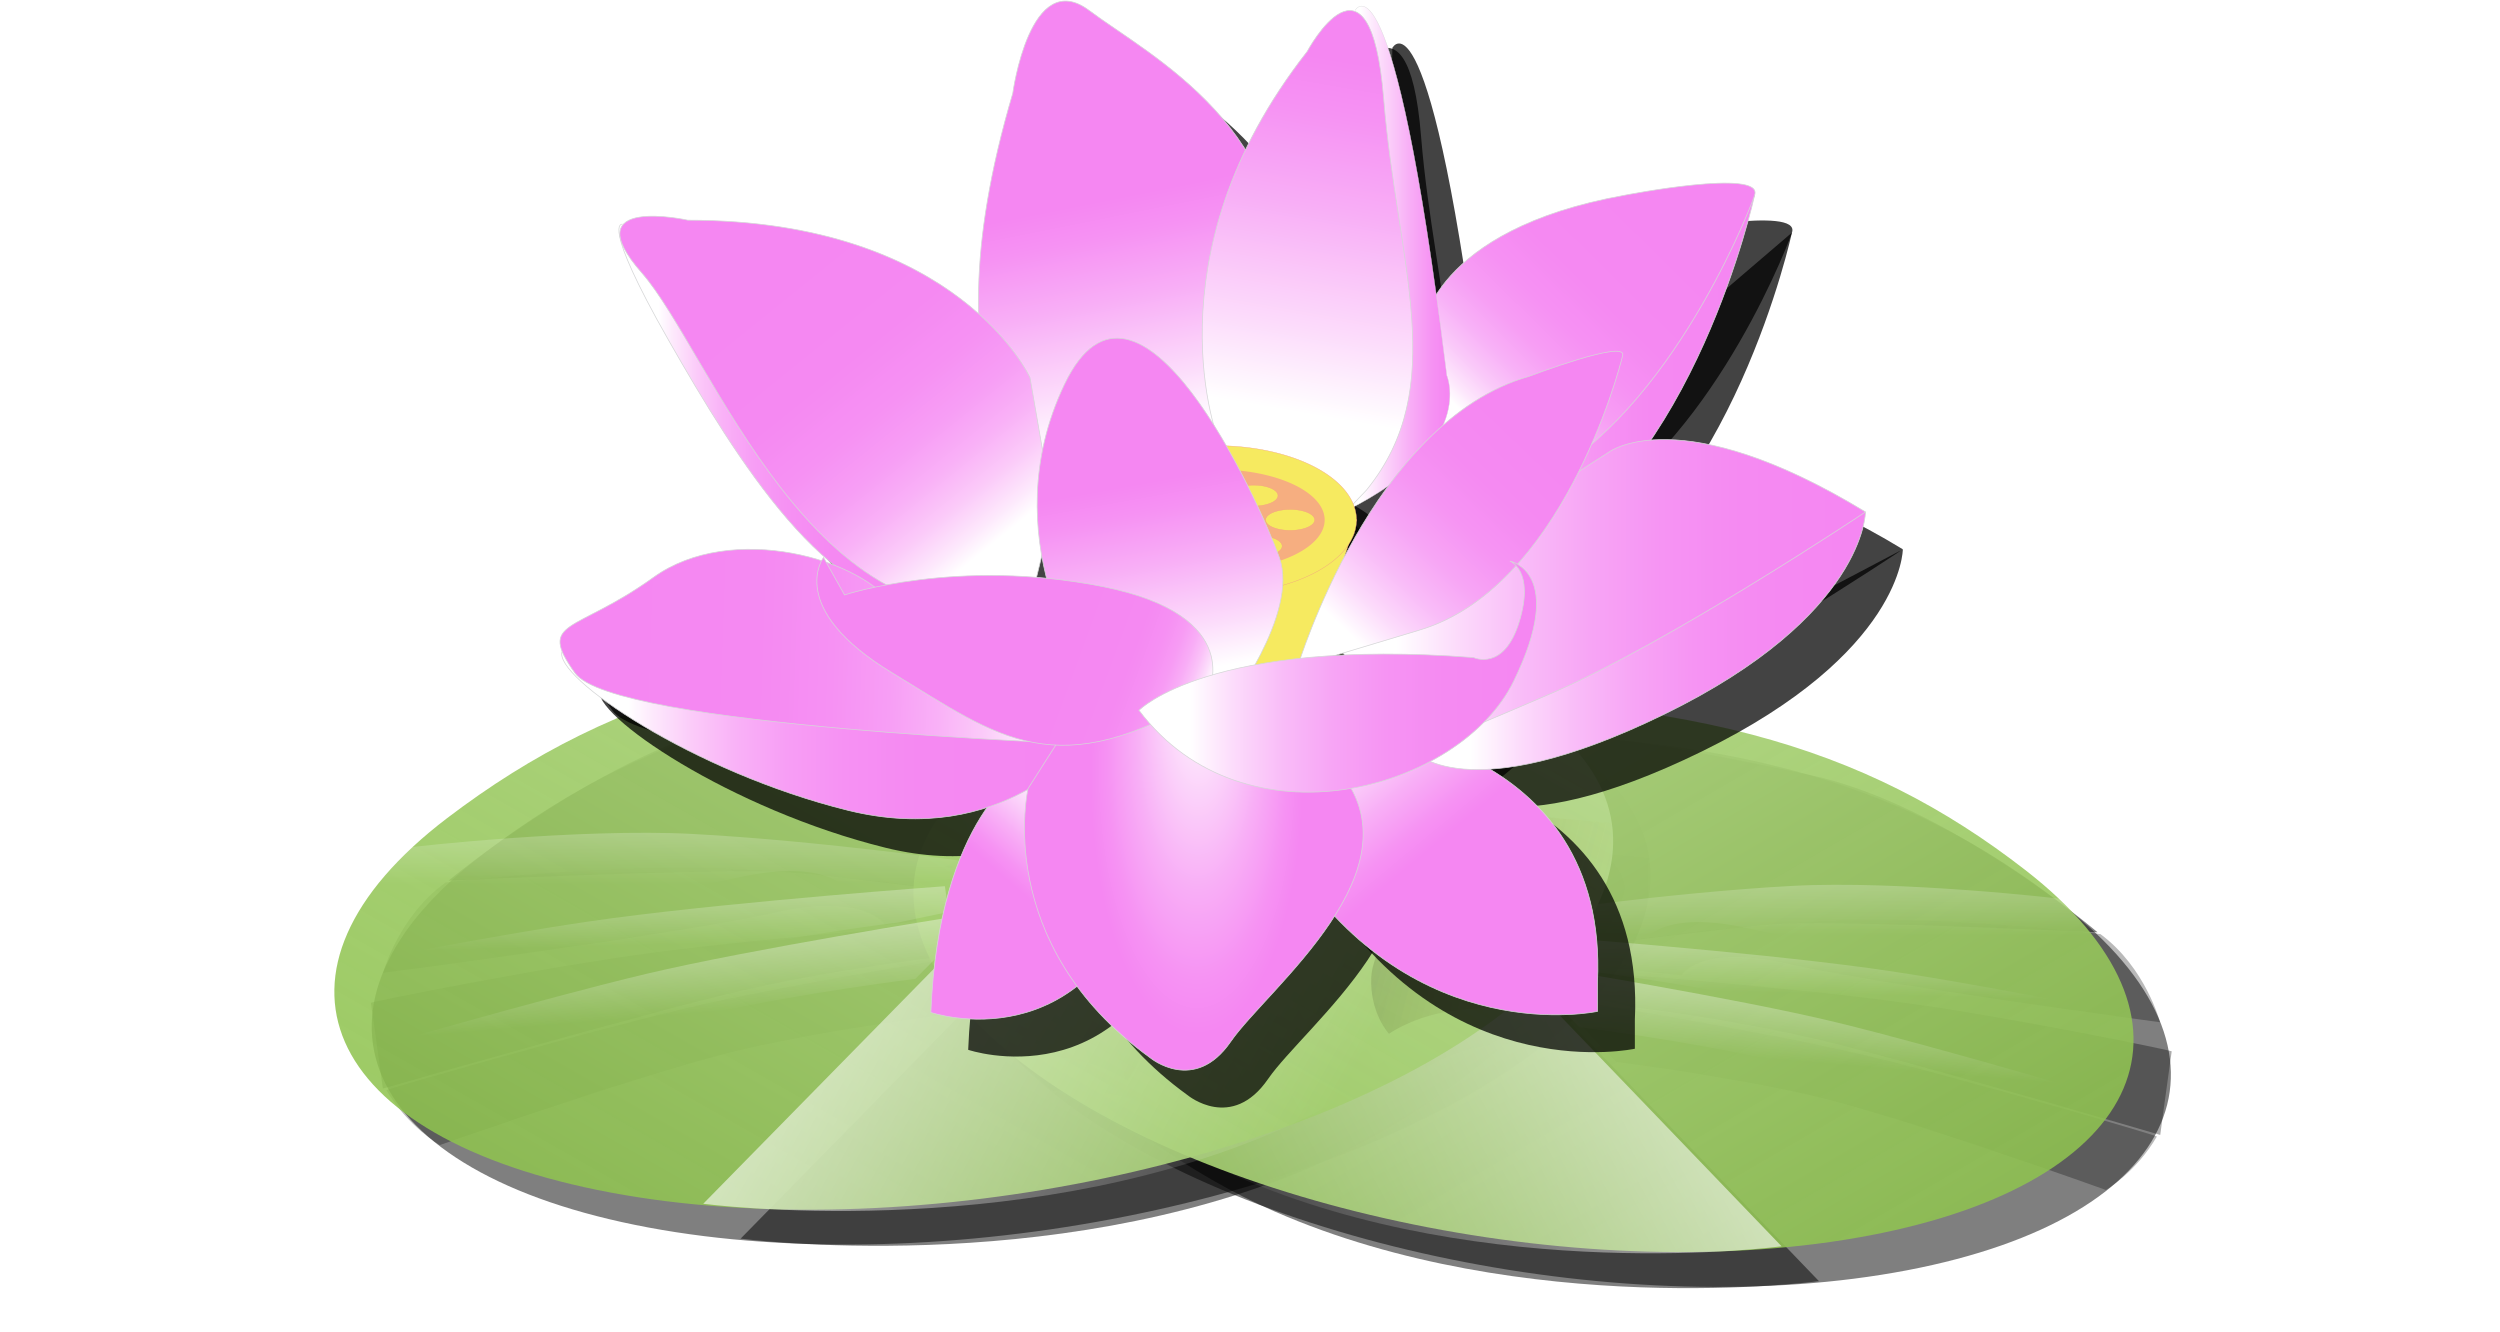 <?xml version="1.0" encoding="UTF-8" standalone="no"?>
<!-- Created with Inkscape (http://www.inkscape.org/) -->

<svg
   xmlns:dc="http://purl.org/dc/elements/1.1/"
   xmlns:cc="http://creativecommons.org/ns#"
   xmlns:rdf="http://www.w3.org/1999/02/22-rdf-syntax-ns#"
   xmlns:svg="http://www.w3.org/2000/svg"
   xmlns="http://www.w3.org/2000/svg"
   xmlns:xlink="http://www.w3.org/1999/xlink"
   xmlns:sodipodi="http://sodipodi.sourceforge.net/DTD/sodipodi-0.dtd"
   xmlns:inkscape="http://www.inkscape.org/namespaces/inkscape"
   width="99.383mm"
   height="52.955mm"
   viewBox="0 0 352.146 187.635"
   id="svg4322"
   version="1.1"
   inkscape:version="0.91 r13725"
   sodipodi:docname="NewLilypondLogo.svg">
  <defs
     id="defs4324">
    <filter
       inkscape:collect="always"
       style="color-interpolation-filters:sRGB"
       id="filter5180"
       x="-0.024"
       width="1.048"
       y="-0.071"
       height="1.142">
      <feGaussianBlur
         inkscape:collect="always"
         stdDeviation="12.323"
         id="feGaussianBlur5182" />
    </filter>
    <linearGradient
       id="linearGradient2317"
       y2="381.806"
       xlink:href="#linearGradient2338"
       x2="25.507"
       y1="217.538"
       x1="235.367"
       gradientTransform="matrix(-3.509,0,0,1.598,69.496,-169.752)"
       gradientUnits="userSpaceOnUse" />
    <linearGradient
       id="linearGradient2338">
      <stop
         id="stop2340"
         stop-color="#b7d88e"
         offset="0" />
      <stop
         id="stop2342"
         stop-color="#8fc34f"
         stop-opacity=".87"
         offset="1" />
    </linearGradient>
    <linearGradient
       id="linearGradient2319"
       y2="293.322"
       xlink:href="#linearGradient2107"
       x2="240.624"
       y1="230.229"
       x1="55.172"
       gradientTransform="matrix(-3.017,0,0,1.859,69.496,-169.752)"
       gradientUnits="userSpaceOnUse" />
    <linearGradient
       id="linearGradient2107">
      <stop
         id="stop2109"
         stop-color="#fff"
         offset="0" />
      <stop
         id="stop2111"
         stop-color="#fff"
         stop-opacity="0"
         offset="1" />
    </linearGradient>
    <linearGradient
       id="linearGradient2327"
       y2="211.547"
       xlink:href="#linearGradient2130"
       x2="358.033"
       y1="195.019"
       x1="286.59"
       gradientTransform="matrix(-2.463,0,0,2.277,69.496,-169.752)"
       gradientUnits="userSpaceOnUse" />
    <linearGradient
       id="linearGradient2130">
      <stop
         id="stop2132"
         stop-opacity=".167"
         offset="0" />
      <stop
         id="stop2134"
         stop-color="#d4d43e"
         stop-opacity="0"
         offset="1" />
    </linearGradient>
    <linearGradient
       id="linearGradient2329"
       y2="406.333"
       xlink:href="#linearGradient2107"
       x2="68.102"
       y1="355.431"
       x1="54.479"
       gradientTransform="matrix(-4.191,0,0,1.338,69.496,-169.752)"
       gradientUnits="userSpaceOnUse" />
    <linearGradient
       id="linearGradient2331"
       y2="399.155"
       xlink:href="#linearGradient2107"
       x2="60.292"
       y1="338.983"
       x1="54.926"
       gradientTransform="matrix(-4.49,0,0,1.249,69.496,-169.752)"
       gradientUnits="userSpaceOnUse" />
    <linearGradient
       id="linearGradient2333"
       y2="468.228"
       xlink:href="#linearGradient2107"
       x2="46.699"
       y1="380.184"
       x1="45.934"
       gradientTransform="matrix(-5.725,0,0,0.98,69.496,-169.752)"
       gradientUnits="userSpaceOnUse" />
    <linearGradient
       id="linearGradient2335"
       y2="266.392"
       xlink:href="#linearGradient2107"
       x2="99.608"
       y1="262.096"
       x1="139.347"
       gradientTransform="matrix(-4.281,0,0,1.31,69.496,-169.752)"
       gradientUnits="userSpaceOnUse" />
    <linearGradient
       inkscape:collect="always"
       xlink:href="#linearGradient2337"
       id="linearGradient4553"
       gradientUnits="userSpaceOnUse"
       gradientTransform="matrix(-3.103,0,0,1.807,69.496,-169.752)"
       x1="167.83"
       y1="261.98"
       x2="151.289"
       y2="247.35" />
    <linearGradient
       id="linearGradient2337"
       y2="247.35"
       x2="151.289"
       y1="261.98"
       x1="167.83"
       gradientTransform="scale(0.969,1.032)"
       gradientUnits="userSpaceOnUse">
      <stop
         id="stop2302"
         stop-color="#355d3c"
         stop-opacity=".731"
         offset="0" />
      <stop
         id="stop2304"
         stop-color="#cae1c8"
         stop-opacity="0"
         offset="1" />
    </linearGradient>
    <linearGradient
       inkscape:collect="always"
       xlink:href="#linearGradient2339"
       id="linearGradient4555"
       gradientUnits="userSpaceOnUse"
       gradientTransform="matrix(-2.893,0,0,1.938,69.496,-169.752)"
       x1="152.953"
       y1="238.092"
       x2="180.339"
       y2="236.465" />
    <linearGradient
       id="linearGradient2339"
       y2="236.465"
       x2="180.339"
       y1="238.092"
       x1="152.953"
       gradientTransform="scale(0.904,1.107)"
       gradientUnits="userSpaceOnUse">
      <stop
         id="stop2314"
         stop-color="#fafcf8"
         offset="0" />
      <stop
         id="stop2316"
         stop-color="#fafcf8"
         stop-opacity="0"
         offset="1" />
    </linearGradient>
    <linearGradient
       inkscape:collect="always"
       xlink:href="#linearGradient2338"
       id="linearGradient4531"
       gradientUnits="userSpaceOnUse"
       gradientTransform="matrix(3.678,0,0,1.64,-1245.243,-216.263)"
       x1="235.367"
       y1="217.538"
       x2="25.507"
       y2="381.806" />
    <linearGradient
       inkscape:collect="always"
       xlink:href="#linearGradient2107"
       id="linearGradient4533"
       gradientUnits="userSpaceOnUse"
       gradientTransform="matrix(3.162,0,0,1.908,-1245.243,-216.263)"
       x1="55.172"
       y1="230.229"
       x2="240.624"
       y2="293.322" />
    <linearGradient
       inkscape:collect="always"
       xlink:href="#linearGradient2130"
       id="linearGradient4535"
       gradientUnits="userSpaceOnUse"
       gradientTransform="matrix(2.582,0,0,2.337,-1245.243,-216.263)"
       x1="286.59"
       y1="195.019"
       x2="358.033"
       y2="211.547" />
    <linearGradient
       inkscape:collect="always"
       xlink:href="#linearGradient2107"
       id="linearGradient4537"
       gradientUnits="userSpaceOnUse"
       gradientTransform="matrix(4.392,0,0,1.373,-1245.243,-216.263)"
       x1="54.479"
       y1="355.431"
       x2="68.102"
       y2="406.333" />
    <linearGradient
       inkscape:collect="always"
       xlink:href="#linearGradient2107"
       id="linearGradient4539"
       gradientUnits="userSpaceOnUse"
       gradientTransform="matrix(4.706,0,0,1.282,-1245.243,-216.263)"
       x1="54.926"
       y1="338.983"
       x2="60.292"
       y2="399.155" />
    <linearGradient
       inkscape:collect="always"
       xlink:href="#linearGradient2107"
       id="linearGradient4541"
       gradientUnits="userSpaceOnUse"
       gradientTransform="matrix(6.001,0,0,1.005,-1245.243,-216.263)"
       x1="45.934"
       y1="380.184"
       x2="46.699"
       y2="468.228" />
    <linearGradient
       inkscape:collect="always"
       xlink:href="#linearGradient2107"
       id="linearGradient4543"
       gradientUnits="userSpaceOnUse"
       gradientTransform="matrix(4.487,0,0,1.344,-1245.243,-216.263)"
       x1="139.347"
       y1="262.096"
       x2="99.608"
       y2="266.392" />
    <linearGradient
       inkscape:collect="always"
       xlink:href="#linearGradient2337"
       id="linearGradient4545"
       gradientUnits="userSpaceOnUse"
       gradientTransform="matrix(3.253,0,0,1.854,-1245.243,-216.263)"
       x1="167.83"
       y1="261.98"
       x2="151.289"
       y2="247.35" />
    <linearGradient
       inkscape:collect="always"
       xlink:href="#linearGradient2339"
       id="linearGradient4547"
       gradientUnits="userSpaceOnUse"
       gradientTransform="matrix(3.032,0,0,1.989,-1245.243,-216.263)"
       x1="152.953"
       y1="238.092"
       x2="180.339"
       y2="236.465" />
    <filter
       inkscape:collect="always"
       style="color-interpolation-filters:sRGB"
       id="filter4965"
       x="-0.026"
       width="1.051"
       y="-0.03"
       height="1.06">
      <feGaussianBlur
         inkscape:collect="always"
         stdDeviation="3.66"
         id="feGaussianBlur4967" />
    </filter>
    <linearGradient
       gradientUnits="userSpaceOnUse"
       id="SVGID_1_"
       x1="213.282"
       x2="271.69"
       y1="226.218"
       y2="293.357">
      <stop
         offset="0"
         stop-color="#fff"
         id="stop7" />
      <stop
         offset=".109"
         stop-color="#fcdbfb"
         id="stop9" />
      <stop
         offset=".265"
         stop-color="#f8aef6"
         id="stop11" />
      <stop
         offset=".385"
         stop-color="#f692f3"
         id="stop13" />
      <stop
         offset=".455"
         stop-color="#f587f2"
         id="stop15" />
    </linearGradient>
    <linearGradient
       gradientUnits="userSpaceOnUse"
       id="SVGID_2_"
       x1="153.487"
       x2="114.641"
       y1="250.689"
       y2="292.99">
      <stop
         offset="0"
         stop-color="#fff"
         id="stop18" />
      <stop
         offset=".109"
         stop-color="#fcdbfb"
         id="stop20" />
      <stop
         offset=".265"
         stop-color="#f8aef6"
         id="stop22" />
      <stop
         offset=".385"
         stop-color="#f692f3"
         id="stop24" />
      <stop
         offset=".455"
         stop-color="#f587f2"
         id="stop26" />
    </linearGradient>
    <linearGradient
       gradientUnits="userSpaceOnUse"
       id="SVGID_3_"
       x1="13.533"
       x2="150.03">
      <stop
         offset=".127"
         stop-color="#fff"
         id="stop29" />
      <stop
         offset=".176"
         stop-color="#fde8fc"
         id="stop31" />
      <stop
         offset=".252"
         stop-color="#fbcaf9"
         id="stop33" />
      <stop
         offset=".337"
         stop-color="#f9b1f7"
         id="stop35" />
      <stop
         offset=".431"
         stop-color="#f79ef5"
         id="stop37" />
      <stop
         offset=".542"
         stop-color="#f691f3"
         id="stop39" />
      <stop
         offset=".683"
         stop-color="#f589f2"
         id="stop41" />
      <stop
         offset=".957"
         stop-color="#f587f2"
         id="stop43" />
    </linearGradient>
    <linearGradient
       gradientUnits="userSpaceOnUse"
       id="SVGID_4_"
       x1="236.114"
       x2="354.5">
      <stop
         offset=".127"
         stop-color="#fff"
         id="stop46" />
      <stop
         offset=".13"
         stop-color="#fffeff"
         id="stop48" />
      <stop
         offset=".243"
         stop-color="#fcdafb"
         id="stop50" />
      <stop
         offset=".362"
         stop-color="#f9bcf8"
         id="stop52" />
      <stop
         offset=".487"
         stop-color="#f7a5f5"
         id="stop54" />
      <stop
         offset=".62"
         stop-color="#f694f3"
         id="stop56" />
      <stop
         offset=".768"
         stop-color="#f58af2"
         id="stop58" />
      <stop
         offset=".957"
         stop-color="#f587f2"
         id="stop60" />
    </linearGradient>
    <linearGradient
       gradientUnits="userSpaceOnUse"
       id="SVGID_5_"
       x1="172.007"
       x2="155.749"
       y1="151.242"
       y2="74.271">
      <stop
         offset=".127"
         stop-color="#fff"
         id="stop63" />
      <stop
         offset=".326"
         stop-color="#fcdbfb"
         id="stop65" />
      <stop
         offset=".61"
         stop-color="#f8aef6"
         id="stop67" />
      <stop
         offset=".83"
         stop-color="#f692f3"
         id="stop69" />
      <stop
         offset=".957"
         stop-color="#f587f2"
         id="stop71" />
    </linearGradient>
    <linearGradient
       gradientUnits="userSpaceOnUse"
       id="SVGID_6_"
       x1="242.208"
       x2="325.5">
      <stop
         offset=".127"
         stop-color="#fff"
         id="stop74" />
      <stop
         offset=".177"
         stop-color="#fde6fc"
         id="stop76" />
      <stop
         offset=".251"
         stop-color="#fac9f9"
         id="stop78" />
      <stop
         offset=".333"
         stop-color="#f8b1f7"
         id="stop80" />
      <stop
         offset=".425"
         stop-color="#f79ef4"
         id="stop82" />
      <stop
         offset=".534"
         stop-color="#f691f3"
         id="stop84" />
      <stop
         offset=".674"
         stop-color="#f589f2"
         id="stop86" />
      <stop
         offset=".957"
         stop-color="#f587f2"
         id="stop88" />
    </linearGradient>
    <linearGradient
       gradientUnits="userSpaceOnUse"
       id="SVGID_7_"
       x1="241.18"
       x2="304.46"
       y1="144.09"
       y2="83.089">
      <stop
         offset=".127"
         stop-color="#fff"
         id="stop91" />
      <stop
         offset=".177"
         stop-color="#fde6fc"
         id="stop93" />
      <stop
         offset=".251"
         stop-color="#fac9f9"
         id="stop95" />
      <stop
         offset=".333"
         stop-color="#f8b1f7"
         id="stop97" />
      <stop
         offset=".425"
         stop-color="#f79ef4"
         id="stop99" />
      <stop
         offset=".534"
         stop-color="#f691f3"
         id="stop101" />
      <stop
         offset=".674"
         stop-color="#f589f2"
         id="stop103" />
      <stop
         offset=".957"
         stop-color="#f587f2"
         id="stop105" />
    </linearGradient>
    <linearGradient
       gradientUnits="userSpaceOnUse"
       id="SVGID_8_"
       x1="219"
       x2="245.819">
      <stop
         offset=".127"
         stop-color="#fff"
         id="stop108" />
      <stop
         offset=".326"
         stop-color="#fcdbfb"
         id="stop110" />
      <stop
         offset=".61"
         stop-color="#f8aef6"
         id="stop112" />
      <stop
         offset=".83"
         stop-color="#f692f3"
         id="stop114" />
      <stop
         offset=".957"
         stop-color="#f587f2"
         id="stop116" />
    </linearGradient>
    <linearGradient
       gradientUnits="userSpaceOnUse"
       id="SVGID_9_"
       x1="202.079"
       x2="223.273"
       y1="150.609"
       y2="35.271">
      <stop
         offset=".127"
         stop-color="#fff"
         id="stop119" />
      <stop
         offset=".326"
         stop-color="#fcdbfb"
         id="stop121" />
      <stop
         offset=".61"
         stop-color="#f8aef6"
         id="stop123" />
      <stop
         offset=".83"
         stop-color="#f692f3"
         id="stop125" />
      <stop
         offset=".957"
         stop-color="#f587f2"
         id="stop127" />
    </linearGradient>
    <linearGradient
       gradientUnits="userSpaceOnUse"
       id="SVGID_10_"
       x1="214"
       x2="354.5">
      <stop
         offset=".127"
         stop-color="#fff"
         id="stop130" />
      <stop
         offset=".13"
         stop-color="#fffeff"
         id="stop132" />
      <stop
         offset=".243"
         stop-color="#fcdafb"
         id="stop134" />
      <stop
         offset=".362"
         stop-color="#f9bcf8"
         id="stop136" />
      <stop
         offset=".487"
         stop-color="#f7a5f5"
         id="stop138" />
      <stop
         offset=".62"
         stop-color="#f694f3"
         id="stop140" />
      <stop
         offset=".768"
         stop-color="#f58af2"
         id="stop142" />
      <stop
         offset=".957"
         stop-color="#f587f2"
         id="stop144" />
    </linearGradient>
    <linearGradient
       gradientUnits="userSpaceOnUse"
       id="SVGID_11_"
       x1="28.488"
       x2="110.068">
      <stop
         offset=".127"
         stop-color="#fff"
         id="stop147" />
      <stop
         offset=".176"
         stop-color="#fde8fc"
         id="stop149" />
      <stop
         offset=".252"
         stop-color="#fbcaf9"
         id="stop151" />
      <stop
         offset=".337"
         stop-color="#f9b1f7"
         id="stop153" />
      <stop
         offset=".431"
         stop-color="#f79ef5"
         id="stop155" />
      <stop
         offset=".542"
         stop-color="#f691f3"
         id="stop157" />
      <stop
         offset=".683"
         stop-color="#f589f2"
         id="stop159" />
      <stop
         offset=".957"
         stop-color="#f587f2"
         id="stop161" />
    </linearGradient>
    <linearGradient
       gradientUnits="userSpaceOnUse"
       id="SVGID_12_"
       x1="158.977"
       x2="21.476"
       y1="202.215"
       y2="197.715">
      <stop
         offset=".127"
         stop-color="#fff"
         id="stop164" />
      <stop
         offset=".176"
         stop-color="#fde8fc"
         id="stop166" />
      <stop
         offset=".252"
         stop-color="#fbcaf9"
         id="stop168" />
      <stop
         offset=".337"
         stop-color="#f9b1f7"
         id="stop170" />
      <stop
         offset=".431"
         stop-color="#f79ef5"
         id="stop172" />
      <stop
         offset=".542"
         stop-color="#f691f3"
         id="stop174" />
      <stop
         offset=".683"
         stop-color="#f589f2"
         id="stop176" />
      <stop
         offset=".957"
         stop-color="#f587f2"
         id="stop178" />
    </linearGradient>
    <radialGradient
       cx="178.85"
       cy="266.2"
       fx="180.212"
       fy="244.882"
       gradientTransform="matrix(1,0,0,2.539,0,-409.602)"
       gradientUnits="userSpaceOnUse"
       id="SVGID_13_"
       r="60.862">
      <stop
         offset="0"
         stop-color="#fff"
         id="stop262" />
      <stop
         offset=".109"
         stop-color="#fcdbfb"
         id="stop264" />
      <stop
         offset=".265"
         stop-color="#f8aef6"
         id="stop266" />
      <stop
         offset=".385"
         stop-color="#f692f3"
         id="stop268" />
      <stop
         offset=".455"
         stop-color="#f587f2"
         id="stop270" />
    </radialGradient>
    <linearGradient
       gradientUnits="userSpaceOnUse"
       id="SVGID_14_"
       x1="137.817"
       x2="64.551"
       y1="181.343"
       y2="94.983">
      <stop
         offset=".127"
         stop-color="#fff"
         id="stop181" />
      <stop
         offset=".176"
         stop-color="#fde8fc"
         id="stop183" />
      <stop
         offset=".252"
         stop-color="#fbcaf9"
         id="stop185" />
      <stop
         offset=".337"
         stop-color="#f9b1f7"
         id="stop187" />
      <stop
         offset=".431"
         stop-color="#f79ef5"
         id="stop189" />
      <stop
         offset=".542"
         stop-color="#f691f3"
         id="stop191" />
      <stop
         offset=".683"
         stop-color="#f589f2"
         id="stop193" />
      <stop
         offset=".957"
         stop-color="#f587f2"
         id="stop195" />
    </linearGradient>
    <linearGradient
       gradientUnits="userSpaceOnUse"
       id="SVGID_15_"
       x1="177.832"
       x2="165.807"
       y1="215.802"
       y2="152.67">
      <stop
         offset=".127"
         stop-color="#fff"
         id="stop198" />
      <stop
         offset=".326"
         stop-color="#fcdbfb"
         id="stop200" />
      <stop
         offset=".61"
         stop-color="#f8aef6"
         id="stop202" />
      <stop
         offset=".83"
         stop-color="#f692f3"
         id="stop204" />
      <stop
         offset=".957"
         stop-color="#f587f2"
         id="stop206" />
    </linearGradient>
    <linearGradient
       gradientUnits="userSpaceOnUse"
       id="SVGID_16_"
       x1="209.861"
       x2="270.13"
       y1="202.597"
       y2="142.618">
      <stop
         offset=".127"
         stop-color="#fff"
         id="stop209" />
      <stop
         offset=".13"
         stop-color="#fffeff"
         id="stop211" />
      <stop
         offset=".243"
         stop-color="#fcdafb"
         id="stop213" />
      <stop
         offset=".362"
         stop-color="#f9bcf8"
         id="stop215" />
      <stop
         offset=".487"
         stop-color="#f7a5f5"
         id="stop217" />
      <stop
         offset=".62"
         stop-color="#f694f3"
         id="stop219" />
      <stop
         offset=".768"
         stop-color="#f58af2"
         id="stop221" />
      <stop
         offset=".957"
         stop-color="#f587f2"
         id="stop223" />
    </linearGradient>
    <linearGradient
       gradientUnits="userSpaceOnUse"
       id="SVGID_17_"
       x1="186.827"
       x2="142.054"
       y1="219.556"
       y2="203.922">
      <stop
         offset=".127"
         stop-color="#fff"
         id="stop226" />
      <stop
         offset=".131"
         stop-color="#fffcff"
         id="stop228" />
      <stop
         offset=".181"
         stop-color="#fcddfb"
         id="stop230" />
      <stop
         offset=".237"
         stop-color="#fac2f8"
         id="stop232" />
      <stop
         offset=".301"
         stop-color="#f8acf6"
         id="stop234" />
      <stop
         offset=".375"
         stop-color="#f79bf4"
         id="stop236" />
      <stop
         offset=".468"
         stop-color="#f690f3"
         id="stop238" />
      <stop
         offset=".597"
         stop-color="#f589f2"
         id="stop240" />
      <stop
         offset=".957"
         stop-color="#f587f2"
         id="stop242" />
    </linearGradient>
    <linearGradient
       gradientUnits="userSpaceOnUse"
       id="SVGID_18_"
       x1="164.5"
       x2="268.473">
      <stop
         offset=".127"
         stop-color="#fff"
         id="stop245" />
      <stop
         offset=".13"
         stop-color="#fffeff"
         id="stop247" />
      <stop
         offset=".243"
         stop-color="#fcdafb"
         id="stop249" />
      <stop
         offset=".362"
         stop-color="#f9bcf8"
         id="stop251" />
      <stop
         offset=".487"
         stop-color="#f7a5f5"
         id="stop253" />
      <stop
         offset=".62"
         stop-color="#f694f3"
         id="stop255" />
      <stop
         offset=".768"
         stop-color="#f58af2"
         id="stop257" />
      <stop
         offset=".957"
         stop-color="#f587f2"
         id="stop259" />
    </linearGradient>
  </defs>
  <sodipodi:namedview
     id="base"
     pagecolor="#ffffff"
     bordercolor="#666666"
     borderopacity="1.0"
     inkscape:pageopacity="0.0"
     inkscape:pageshadow="2"
     inkscape:zoom="0.35"
     inkscape:cx="375"
     inkscape:cy="520"
     inkscape:document-units="px"
     inkscape:current-layer="layer1"
     showgrid="false"
     fit-margin-top="0"
     fit-margin-left="0"
     fit-margin-right="0"
     fit-margin-bottom="0" />
  <g
     inkscape:label="Ebene 1"
     inkscape:groupmode="layer"
     id="layer1"
     transform="translate(-129.641,-67.116)">
    <g
       transform="translate(105.714,13.342)"
       id="g4156">

      <g
         transform="matrix(0.207,0,0,0.207,373.238,156.877)"
         id="g5184">
        <g
           transform="translate(-235.593,-127.119)"
           id="g3829"
           style="fill:#000000;fill-opacity:0.502;stroke:none;filter:url(#filter5180)">
          <path
             id="path3831"
             d="m -625.373,127.26 c -188.675,36.04 -236.257,147.311 -106.209,248.371 130.048,101.063 388.735,153.836 577.404,117.796 C 34.496,457.387 82.078,346.116 -47.97,245.056 -157.627,159.839 -280.59,123.109 -512.934,126.898 l 61.345,130.806 -173.765,-130.446 z"
             style="fill:#000000;fill-opacity:0.502;stroke:none;stroke-width:1.512;stroke-linecap:round;stroke-linejoin:round"
             inkscape:connector-curvature="0" />
          <path
             id="path3833"
             d="m -389.706,318.145 175.558,182.688 c 0,0 -200.021,26.944 -370.262,-47.366 -119.233,-52.046 -201.699,-154.537 -203.979,-184.387 -2.28,-29.85 101.134,-87.538 131.934,-95.467 30.801,-7.93 53.937,-21.887 53.937,-21.887 l 145.114,110.506 c 0,0 13.062,13.11 1.26,21.796 -11.802,8.687 22.682,20.36 26.28,25.082 3.599,4.721 -0.779,5.692 15.641,9.779 16.42,4.088 25.488,-0.13 24.51,-0.741 z"
             style="fill:#000000;fill-opacity:0.502;fill-rule:evenodd;stroke:none;stroke-width:0.312"
             inkscape:connector-curvature="0" />
          <path
             inkscape:connector-curvature="0"
             style="fill:#000000;fill-opacity:0.502;fill-rule:evenodd;stroke:none;stroke-width:0.312"
             d="m -756.318,244.037 c 0,0 46.874,6.445 61.422,24.193 14.549,17.749 46.035,59.061 47.063,82.565 1.026,23.504 -11.478,37.313 -11.478,37.313 0,0 -13.53,-9.695 -34.174,-13.951 -20.642,-4.256 -42.062,-2.82 -42.062,-2.82 l -22.837,-19.222 c 0,0 9.691,-8.771 7.028,-20.322 -2.663,-11.552 -38.083,-16.396 -38.083,-16.396 0,0 -13.458,-25.716 -13.543,-40.599 -0.084,-14.883 -0.636,-26.35 -0.636,-26.35 l 47.3,-4.411 z"
             id="path3835" />
          <path
             inkscape:connector-curvature="0"
             style="opacity:0.551;fill:#000000;fill-opacity:0.502;fill-rule:evenodd;stroke:none;stroke-width:0.312"
             d="m 15.825,402.395 c 0.293,-0.504 -125.383,-37.613 -193.176,-54.048 -67.793,-16.435 -198.603,-37.667 -198.603,-37.667 l -9.379,6.494 33.476,34.525 c 0,0 74.084,9.245 133.742,23.066 59.658,13.822 199.237,64.018 199.237,64.018 0,0 20.617,-12.148 34.699,-36.389 z"
             id="path3837" />
          <path
             inkscape:connector-curvature="0"
             style="opacity:0.658;fill:#000000;fill-opacity:0.502;fill-rule:evenodd;stroke:none;stroke-width:0.312"
             d="m 25.887,344.418 c 0.075,-0.527 -109.961,-23.271 -181.203,-32.97 -84.166,-11.456 -215.716,-21.182 -215.716,-21.182 l -2.338,17.075 32.995,7.037 c 0,0 63.682,7.687 123.344,21.509 59.658,13.822 235.123,65.447 235.123,65.447 0,0 3.8,-28.841 7.795,-56.919 z"
             id="path3839" />
          <path
             inkscape:connector-curvature="0"
             style="opacity:0.551;fill:#000000;fill-opacity:0.502;fill-rule:evenodd;stroke:none;stroke-width:0.312"
             d="m -22.62,264.67 c -0.58,-0.426 -111.367,-13.025 -184.478,-9.063 -84.237,4.565 -183.021,19.036 -183.021,19.036 l 15.485,10.918 66.929,7.244 c 0,0 12.539,-21.819 72.199,-7.998 59.658,13.822 253.488,39.853 253.488,39.853 0,0 -9.885,-37.399 -40.602,-59.989 z"
             id="path3841" />
          <path
             inkscape:connector-curvature="0"
             style="fill:#000000;fill-opacity:0.502;fill-rule:evenodd;stroke:none;stroke-width:0.312"
             d="m -511.077,127.313 61.822,137.52 c 0,0 15.401,-3.965 31.665,1.261 16.264,5.226 24.085,10.116 24.085,10.116 0,0 119.066,-17.005 159.643,-18.822 40.577,-1.818 209.3,6.046 209.3,6.046 0,0 -101.836,-86.756 -194.448,-106.749 -169.049,-36.49 -175.651,-27.025 -292.067,-29.372 z"
             id="path3843" />
          <path
             inkscape:connector-curvature="0"
             style="fill:#000000;fill-opacity:0.502;fill-rule:evenodd;stroke:none;stroke-width:0.312"
             d="m -383.046,315.237 c 0,0 -8.252,8.139 -26.394,5.107 -18.142,-3.032 -19.352,-4.62 -21.458,-10.092 -2.106,-5.472 -7.994,-4.167 -18.408,-11.51 -10.414,-7.343 -20.256,-10.331 -12.52,-12.815 14.931,-4.794 4.202,-9.84 13.769,-17.157 9.567,-7.317 47.271,-1.197 57.686,6.146 10.414,7.343 23.563,15.564 20.78,25.461 -2.783,9.896 -13.56,15.625 -13.455,14.86 z"
             id="path3845" />
          <path
             inkscape:connector-curvature="0"
             style="fill:#000000;fill-opacity:0.502;fill-rule:evenodd;stroke:none;stroke-width:0.312"
             d="m -386.632,315.483 c 0,0 13.721,-6.381 12.035,-14.916 -1.686,-8.535 -3.372,-17.069 -13.996,-22.881 -10.624,-5.811 -25.507,-11.793 -35.445,-12.188 -9.938,-0.396 -22.716,-0.905 -24.345,0.57 -1.629,1.475 0.476,6.947 0.476,6.947 0,0 -5.155,-4.054 2.154,-5.303 7.309,-1.248 27.185,-0.457 37.705,6.12 10.519,6.577 24.297,10.205 27.403,18.796 3.106,8.591 4.421,9.413 0.847,14.659 -3.574,5.246 -6.727,7.43 -6.832,8.195 z"
             id="path3847" />
          <path
             inkscape:connector-curvature="0"
             style="fill:#000000;fill-opacity:0.502;stroke:none;stroke-width:1.512;stroke-linecap:round;stroke-linejoin:round"
             d="M -516.917,88.532 C -319.158,125.517 -269.285,239.704 -405.595,343.412 -541.904,447.124 -813.046,501.279 -1010.799,464.295 -1208.558,427.31 -1258.431,313.123 -1122.121,209.415 -1007.185,121.965 -878.301,84.272 -634.77,88.16 L -699.069,222.394 -516.937,88.53 Z"
             id="path3849" />
          <path
             inkscape:connector-curvature="0"
             style="fill:#000000;fill-opacity:0.502;fill-rule:evenodd;stroke:none;stroke-width:0.312"
             d="m -763.932,284.419 -184.011,187.475 c 0,0 209.652,27.65 388.089,-48.607 124.974,-53.41 211.41,-158.586 213.8,-189.219 2.389,-30.632 -106.004,-89.832 -138.286,-97.969 -32.284,-8.138 -56.534,-22.461 -56.534,-22.461 l -152.101,113.402 c 0,0 -13.691,13.454 -1.321,22.368 12.37,8.914 -23.774,20.894 -27.545,25.74 -3.772,4.845 0.817,5.841 -16.394,10.036 -17.211,4.195 -26.715,-0.133 -25.69,-0.76 z"
             id="path3851" />
          <path
             id="path3853"
             d="m -379.668,208.369 c 0,0 -49.131,6.614 -64.379,24.826 -15.25,18.214 -48.252,60.609 -49.329,84.729 -1.075,24.12 12.03,38.291 12.03,38.291 0,0 14.181,-9.949 35.819,-14.317 21.636,-4.367 44.087,-2.894 44.087,-2.894 l 23.937,-19.725 c 0,0 -10.158,-9 -7.366,-20.854 2.791,-11.854 39.916,-16.826 39.916,-16.826 0,0 14.106,-26.39 14.195,-41.663 0.088,-15.273 0.667,-27.041 0.667,-27.041 l -49.577,-4.527 z"
             style="fill:#000000;fill-opacity:0.502;fill-rule:evenodd;stroke:none;stroke-width:0.312"
             inkscape:connector-curvature="0" />
          <path
             id="path3855"
             d="m -1188.987,370.877 c -0.307,-0.518 131.42,-38.599 202.477,-55.464 71.057,-16.865 208.165,-38.654 208.165,-38.654 l 9.831,6.664 -35.087,35.43 c 0,0 -77.651,9.488 -140.182,23.671 -62.531,14.184 -208.83,65.695 -208.83,65.695 0,0 -21.61,-12.466 -36.369,-37.342 z"
             style="opacity:0.551;fill:#000000;fill-opacity:0.502;fill-rule:evenodd;stroke:none;stroke-width:0.312"
             inkscape:connector-curvature="0" />
          <path
             id="path3858"
             d="m -1199.534,311.381 c -0.079,-0.541 115.255,-23.881 189.927,-33.834 88.218,-11.756 226.102,-21.737 226.102,-21.737 l 2.451,17.523 -34.584,7.221 c 0,0 -66.749,7.888 -129.282,22.073 -62.53,14.184 -246.444,67.162 -246.444,67.162 0,0 -3.983,-29.597 -8.17,-58.41 z"
             style="opacity:0.658;fill:#000000;fill-opacity:0.502;fill-rule:evenodd;stroke:none;stroke-width:0.312"
             inkscape:connector-curvature="0" />
          <path
             id="path3860"
             d="m -1148.692,229.543 c 0.607,-0.437 116.729,-13.367 193.36,-9.301 88.292,4.684 191.833,19.535 191.833,19.535 l -16.231,11.204 -70.151,7.433 c 0,0 -13.143,-22.391 -75.675,-8.208 -62.53,14.184 -265.692,40.898 -265.692,40.898 0,0 10.361,-38.379 42.557,-61.561 z"
             style="opacity:0.551;fill:#000000;fill-opacity:0.502;fill-rule:evenodd;stroke:none;stroke-width:0.312"
             inkscape:connector-curvature="0" />
          <path
             id="path3862"
             d="m -636.717,88.586 -64.799,141.124 c 0,0 -16.142,-4.069 -33.189,1.294 -17.047,5.363 -25.244,10.381 -25.244,10.381 0,0 -124.799,-17.451 -167.33,-19.316 -42.53,-1.865 -219.377,6.204 -219.377,6.204 0,0 106.739,-89.03 203.81,-109.546 177.189,-37.446 184.108,-27.733 306.129,-30.142 z"
             style="fill:#000000;fill-opacity:0.502;fill-rule:evenodd;stroke:none;stroke-width:0.312"
             inkscape:connector-curvature="0" />
          <path
             id="path3864"
             d="m -770.912,281.436 c 0,0 8.649,8.352 27.665,5.241 19.016,-3.111 20.284,-4.741 22.491,-10.356 2.207,-5.616 8.379,-4.277 19.295,-11.812 10.916,-7.535 21.232,-10.602 13.123,-13.151 -15.65,-4.919 -4.405,-10.098 -14.432,-17.606 -10.028,-7.509 -49.547,-1.228 -60.463,6.307 -10.916,7.535 -24.698,15.972 -21.781,26.128 2.917,10.155 14.212,16.035 14.103,15.249 z"
             style="fill:#000000;fill-opacity:0.502;fill-rule:evenodd;stroke:none;stroke-width:0.312"
             inkscape:connector-curvature="0" />
          <path
             id="path3866"
             d="m -767.153,281.687 c 0,0 -14.382,-6.549 -12.614,-15.307 1.767,-8.758 3.535,-17.517 14.67,-23.48 11.136,-5.964 26.735,-12.102 37.151,-12.508 10.416,-0.406 23.809,-0.928 25.517,0.585 1.708,1.513 -0.499,7.129 -0.499,7.129 0,0 5.403,-4.16 -2.257,-5.442 -7.66,-1.281 -28.494,-0.469 -39.52,6.28 -11.026,6.749 -25.467,10.472 -28.723,19.289 -3.255,8.816 -4.634,9.66 -0.888,15.044 3.746,5.384 7.051,7.624 7.161,8.41 z"
             style="fill:#000000;fill-opacity:0.502;fill-rule:evenodd;stroke:none;stroke-width:0.312"
             inkscape:connector-curvature="0" />
        </g>
        <g
           id="g3809"
           transform="translate(-261.017,-150.847)">
          <path
             inkscape:connector-curvature="0"
             style="fill:url(#linearGradient2317);stroke-width:1.512;stroke-linecap:round;stroke-linejoin:round"
             d="m -625.373,127.26 c -188.675,36.04 -236.257,147.311 -106.209,248.371 130.048,101.063 388.735,153.836 577.404,117.796 C 34.496,457.387 82.078,346.116 -47.97,245.056 -157.627,159.839 -280.59,123.109 -512.934,126.898 l 61.345,130.806 -173.765,-130.446 z"
             id="path2143" />
          <path
             inkscape:connector-curvature="0"
             style="fill:url(#linearGradient2319);fill-rule:evenodd;stroke-width:0.312"
             d="m -389.706,318.145 175.558,182.688 c 0,0 -200.021,26.944 -370.262,-47.366 -119.233,-52.046 -201.699,-154.537 -203.979,-184.387 -2.28,-29.85 101.134,-87.538 131.934,-95.467 30.801,-7.93 53.937,-21.887 53.937,-21.887 l 145.114,110.506 c 0,0 13.062,13.11 1.26,21.796 -11.802,8.687 22.682,20.36 26.28,25.082 3.599,4.721 -0.779,5.692 15.641,9.779 16.42,4.088 25.488,-0.13 24.51,-0.741 z"
             id="path1484" />
          <path
             id="path2227"
             d="m -756.318,244.037 c 0,0 46.874,6.445 61.422,24.193 14.549,17.749 46.035,59.061 47.063,82.565 1.026,23.504 -11.478,37.313 -11.478,37.313 0,0 -13.53,-9.695 -34.174,-13.951 -20.642,-4.256 -42.062,-2.82 -42.062,-2.82 l -22.837,-19.222 c 0,0 9.691,-8.771 7.028,-20.322 -2.663,-11.552 -38.083,-16.396 -38.083,-16.396 0,0 -13.458,-25.716 -13.543,-40.599 -0.084,-14.883 -0.636,-26.35 -0.636,-26.35 l 47.3,-4.411 z"
             style="fill:url(#linearGradient2327);fill-rule:evenodd;stroke-width:0.312"
             inkscape:connector-curvature="0" />
          <path
             id="path2238"
             d="m 15.825,402.395 c 0.293,-0.504 -125.383,-37.613 -193.176,-54.048 -67.793,-16.435 -198.603,-37.667 -198.603,-37.667 l -9.379,6.494 33.476,34.525 c 0,0 74.084,9.245 133.742,23.066 59.658,13.822 199.237,64.018 199.237,64.018 0,0 20.617,-12.148 34.699,-36.389 z"
             style="opacity:0.551;fill:url(#linearGradient2329);fill-rule:evenodd;stroke-width:0.312"
             inkscape:connector-curvature="0" />
          <path
             id="path2258"
             d="m 25.887,344.418 c 0.075,-0.527 -109.961,-23.271 -181.203,-32.97 -84.166,-11.456 -215.716,-21.182 -215.716,-21.182 l -2.338,17.075 32.995,7.037 c 0,0 63.682,7.687 123.344,21.509 59.658,13.822 235.123,65.447 235.123,65.447 0,0 3.8,-28.841 7.795,-56.919 z"
             style="opacity:0.658;fill:url(#linearGradient2331);fill-rule:evenodd;stroke-width:0.312"
             inkscape:connector-curvature="0" />
          <path
             id="path2262"
             d="m -22.62,264.67 c -0.58,-0.426 -111.367,-13.025 -184.478,-9.063 -84.237,4.565 -183.021,19.036 -183.021,19.036 l 15.485,10.918 66.929,7.244 c 0,0 12.539,-21.819 72.199,-7.998 59.658,13.822 253.488,39.853 253.488,39.853 0,0 -9.885,-37.399 -40.602,-59.989 z"
             style="opacity:0.551;fill:url(#linearGradient2333);fill-rule:evenodd;stroke-width:0.312"
             inkscape:connector-curvature="0" />
          <path
             id="path2276"
             d="m -511.077,127.313 61.822,137.52 c 0,0 15.401,-3.965 31.665,1.261 16.264,5.226 24.085,10.116 24.085,10.116 0,0 119.066,-17.005 159.643,-18.822 40.577,-1.818 209.3,6.046 209.3,6.046 0,0 -101.836,-86.756 -194.448,-106.749 -169.049,-36.49 -175.651,-27.025 -292.067,-29.372 z"
             style="fill:url(#linearGradient2335);fill-rule:evenodd;stroke-width:0.312"
             inkscape:connector-curvature="0" />
          <path
             id="path2290"
             d="m -383.046,315.237 c 0,0 -8.252,8.139 -26.394,5.107 -18.142,-3.032 -19.352,-4.62 -21.458,-10.092 -2.106,-5.472 -7.994,-4.167 -18.408,-11.51 -10.414,-7.343 -20.256,-10.331 -12.52,-12.815 14.931,-4.794 4.202,-9.84 13.769,-17.157 9.567,-7.317 47.271,-1.197 57.686,6.146 10.414,7.343 23.563,15.564 20.78,25.461 -2.783,9.896 -13.56,15.625 -13.455,14.86 z"
             style="fill:url(#linearGradient4553);fill-rule:evenodd;stroke-width:0.312"
             inkscape:connector-curvature="0" />
          <path
             id="path2310"
             d="m -386.632,315.483 c 0,0 13.721,-6.381 12.035,-14.916 -1.686,-8.535 -3.372,-17.069 -13.996,-22.881 -10.624,-5.811 -25.507,-11.793 -35.445,-12.188 -9.938,-0.396 -22.716,-0.905 -24.345,0.57 -1.629,1.475 0.476,6.947 0.476,6.947 0,0 -5.155,-4.054 2.154,-5.303 7.309,-1.248 27.185,-0.457 37.705,6.12 10.519,6.577 24.297,10.205 27.403,18.796 3.106,8.591 4.421,9.413 0.847,14.659 -3.574,5.246 -6.727,7.43 -6.832,8.195 z"
             style="fill:url(#linearGradient4555);fill-rule:evenodd;stroke-width:0.312"
             inkscape:connector-curvature="0" />
          <path
             id="path4507"
             d="M -516.917,88.532 C -319.158,125.517 -269.285,239.704 -405.595,343.412 -541.904,447.124 -813.046,501.279 -1010.799,464.295 -1208.558,427.31 -1258.431,313.123 -1122.121,209.415 -1007.185,121.965 -878.301,84.272 -634.77,88.16 L -699.069,222.394 -516.937,88.53 Z"
             style="fill:url(#linearGradient4531);stroke-width:1.512;stroke-linecap:round;stroke-linejoin:round"
             inkscape:connector-curvature="0" />
          <path
             id="path4509"
             d="m -763.932,284.419 -184.011,187.475 c 0,0 209.652,27.65 388.089,-48.607 124.974,-53.41 211.41,-158.586 213.8,-189.219 2.389,-30.632 -106.004,-89.832 -138.286,-97.969 -32.284,-8.138 -56.534,-22.461 -56.534,-22.461 l -152.101,113.402 c 0,0 -13.691,13.454 -1.321,22.368 12.37,8.914 -23.774,20.894 -27.545,25.74 -3.772,4.845 0.817,5.841 -16.394,10.036 -17.211,4.195 -26.715,-0.133 -25.69,-0.76 z"
             style="fill:url(#linearGradient4533);fill-rule:evenodd;stroke-width:0.312"
             inkscape:connector-curvature="0" />
          <path
             inkscape:connector-curvature="0"
             style="fill:url(#linearGradient4535);fill-rule:evenodd;stroke-width:0.312"
             d="m -379.668,208.369 c 0,0 -49.131,6.614 -64.379,24.826 -15.25,18.214 -48.252,60.609 -49.329,84.729 -1.075,24.12 12.03,38.291 12.03,38.291 0,0 14.181,-9.949 35.819,-14.317 21.636,-4.367 44.087,-2.894 44.087,-2.894 l 23.937,-19.725 c 0,0 -10.158,-9 -7.366,-20.854 2.791,-11.854 39.916,-16.826 39.916,-16.826 0,0 14.106,-26.39 14.195,-41.663 0.088,-15.273 0.667,-27.041 0.667,-27.041 l -49.577,-4.527 z"
             id="path4513" />
          <path
             inkscape:connector-curvature="0"
             style="opacity:0.551;fill:url(#linearGradient4537);fill-rule:evenodd;stroke-width:0.312"
             d="m -1188.987,370.877 c -0.307,-0.518 131.42,-38.599 202.477,-55.464 71.057,-16.865 208.165,-38.654 208.165,-38.654 l 9.831,6.664 -35.087,35.43 c 0,0 -77.651,9.488 -140.182,23.671 -62.531,14.184 -208.83,65.695 -208.83,65.695 0,0 -21.61,-12.466 -36.369,-37.342 z"
             id="path4515" />
          <path
             inkscape:connector-curvature="0"
             style="opacity:0.658;fill:url(#linearGradient4539);fill-rule:evenodd;stroke-width:0.312"
             d="m -1199.534,311.381 c -0.079,-0.541 115.255,-23.881 189.927,-33.834 88.218,-11.756 226.102,-21.737 226.102,-21.737 l 2.451,17.523 -34.584,7.221 c 0,0 -66.749,7.888 -129.282,22.073 -62.53,14.184 -246.444,67.162 -246.444,67.162 0,0 -3.983,-29.597 -8.17,-58.41 z"
             id="path4517" />
          <path
             inkscape:connector-curvature="0"
             style="opacity:0.551;fill:url(#linearGradient4541);fill-rule:evenodd;stroke-width:0.312"
             d="m -1148.692,229.543 c 0.607,-0.437 116.729,-13.367 193.36,-9.301 88.292,4.684 191.833,19.535 191.833,19.535 l -16.231,11.204 -70.151,7.433 c 0,0 -13.143,-22.391 -75.675,-8.208 -62.53,14.184 -265.692,40.898 -265.692,40.898 0,0 10.361,-38.379 42.557,-61.561 z"
             id="path4519" />
          <path
             inkscape:connector-curvature="0"
             style="fill:url(#linearGradient4543);fill-rule:evenodd;stroke-width:0.312"
             d="m -636.717,88.586 -64.799,141.124 c 0,0 -16.142,-4.069 -33.189,1.294 -17.047,5.363 -25.244,10.381 -25.244,10.381 0,0 -124.799,-17.451 -167.33,-19.316 -42.53,-1.865 -219.377,6.204 -219.377,6.204 0,0 106.739,-89.03 203.81,-109.546 177.189,-37.446 184.108,-27.733 306.129,-30.142 z"
             id="path4521" />
          <path
             inkscape:connector-curvature="0"
             style="fill:url(#linearGradient4545);fill-rule:evenodd;stroke-width:0.312"
             d="m -770.912,281.436 c 0,0 8.649,8.352 27.665,5.241 19.016,-3.111 20.284,-4.741 22.491,-10.356 2.207,-5.616 8.379,-4.277 19.295,-11.812 10.916,-7.535 21.232,-10.602 13.123,-13.151 -15.65,-4.919 -4.405,-10.098 -14.432,-17.606 -10.028,-7.509 -49.547,-1.228 -60.463,6.307 -10.916,7.535 -24.698,15.972 -21.781,26.128 2.917,10.155 14.212,16.035 14.103,15.249 z"
             id="path4523" />
          <path
             inkscape:connector-curvature="0"
             style="fill:url(#linearGradient4547);fill-rule:evenodd;stroke-width:0.312"
             d="m -767.153,281.687 c 0,0 -14.382,-6.549 -12.614,-15.307 1.767,-8.758 3.535,-17.517 14.67,-23.48 11.136,-5.964 26.735,-12.102 37.151,-12.508 10.416,-0.406 23.809,-0.928 25.517,0.585 1.708,1.513 -0.499,7.129 -0.499,7.129 0,0 5.403,-4.16 -2.257,-5.442 -7.66,-1.281 -28.494,-0.469 -39.52,6.28 -11.026,6.749 -25.467,10.472 -28.723,19.289 -3.255,8.816 -4.634,9.66 -0.888,15.044 3.746,5.384 7.051,7.624 7.161,8.41 z"
             id="path4525" />
        </g>
      </g>
      <g
         transform="matrix(0.207,0,0,0.207,188.802,182.54)"
         id="g5224">
        <g
           id="g3855"
           transform="matrix(2.602,0,0,2.477,-424.069,-653.268)"
           style="fill:#000000;fill-opacity:0.737;stroke:none;filter:url(#filter4965)">
          <path
             id="path3857"
             d="m 220.39,222.206 c 0,0 67.057,4 64.028,70.5 l 0,8 c 0,0 -47.528,10.9 -80.028,-41.3 l -8.861,-20.7 24.861,-16.5 z"
             inkscape:connector-curvature="0"
             style="fill:#000000;fill-opacity:0.737;stroke:none;stroke-width:0.197" />
          <path
             id="path3859"
             d="m 134.563,234.281 c 0,0 -22.427,12.719 -24.495,66.719 0,0 41.155,14.756 57.432,-39 l -32.937,-27.719 z"
             inkscape:connector-curvature="0"
             style="fill:#000000;fill-opacity:0.737;stroke:none;stroke-width:0.197" />
          <path
             id="path3861"
             d="M 150.03,227.253 C 150.03,227.253 129,256 88.5,245.5 48,235 11.262,208.844 13.643,201.802"
             inkscape:connector-curvature="0"
             style="fill:#000000;fill-opacity:0.737;stroke:none;stroke-width:0.197" />
          <path
             id="path3863"
             d="m 354.5,163.5 c 0,0 0,28.5 -52.5,55.5 -52.5,27 -65.886,10 -65.886,10"
             inkscape:connector-curvature="0"
             style="fill:#000000;fill-opacity:0.737;stroke:none;stroke-width:0.197" />
          <path
             id="path3865"
             d="m 140.5,156.5 c 0,0 -33.5,-21 -9,-108 0,0 4.5,-34.991 20,-22.746 C 167,37.999 207,59 200.5,106.5 l -6.5,47.5 -53.5,2.5 z"
             inkscape:connector-curvature="0"
             style="fill:#000000;fill-opacity:0.737;stroke:none;stroke-width:0.197" />
          <path
             id="path3867"
             d="m 325.5,76.5 c 0,0 -15.5,75.5 -59.5,99.5 0,0 -16.943,-3.35 -23.792,-24.616"
             inkscape:connector-curvature="0"
             style="fill:#000000;fill-opacity:0.737;stroke:none;stroke-width:0.197" />
          <path
             id="path3869"
             d="m 238.5,113.5 c 0,0 2.5,-27.5 53,-37 0,0 36.5,-7.5 34,0 -2.5,7.5 -24,63 -59.5,80 -35.5,17 -27.5,-43 -27.5,-43 z"
             inkscape:connector-curvature="0"
             style="fill:#000000;fill-opacity:0.737;stroke:none;stroke-width:0.197" />
          <path
             id="path3871"
             d="m 221,25.754 c 0,0 9.887,-19.531 23.763,98.215 0.079,0.672 0.158,1.349 0.237,2.031 0,0 8,19.011 -26,37.005"
             inkscape:connector-curvature="0"
             style="fill:#000000;fill-opacity:0.737;stroke:none;stroke-width:0.098" />
          <path
             id="path3873"
             d="m 185.5,144.5 c 0,0 -19.5,-50.5 23,-107.5 0,0 16.5,-32.5 20,13 3.5,45.5 17.5,79 -4.5,107.5 l -5,5.505 -33.5,-18.505 z"
             inkscape:connector-curvature="0"
             style="fill:#000000;fill-opacity:0.737;stroke:none;stroke-width:0.197" />
          <path
             id="path3875"
             d="m 287.5,147 c 0,0 18.5,-14.5 67,16.5 0,0 -50.5,35.5 -82.5,50 C 240,228 236.114,229 236.114,229 L 214,196.5 287.5,147 Z"
             inkscape:connector-curvature="0"
             style="fill:#000000;fill-opacity:0.737;stroke:none;stroke-width:0.197" />
          <path
             id="path3877"
             d="m 29.42,84.445 c 0,0 -5.92,-1.245 12.08,31.905 18,33.15 42.092,74.01 68.568,71.911"
             inkscape:connector-curvature="0"
             style="fill:#000000;fill-opacity:0.737;stroke:none;stroke-width:0.197" />
          <path
             id="path3879"
             d="M 150.03,227.253 C 150.03,227.253 27,222.482 17,207.741 7,193 17,197 37.5,181.5 c 20.5,-15.5 55,-5.156 63.5,8.672 8.5,13.828 49.03,37.081 49.03,37.081 z"
             inkscape:connector-curvature="0"
             style="fill:#000000;fill-opacity:0.737;stroke:none;stroke-width:0.197" />
          <path
             id="path3881"
             d="m 135.5,239.481 c 0,0 -9.5,42.519 32,74.019 0,0 11.5,10 21,-4.5 9.5,-14.5 50.473,-47.521 27.986,-74.719 C 193.999,207.083 198,217.5 198,217.5 l -47.97,-1.96 -14.53,23.941 z"
             inkscape:connector-curvature="0"
             style="fill:#000000;fill-opacity:0.737;stroke:none;stroke-width:0.197" />
          <path
             id="path3883"
             d="m 136,126.597 c 0,0 -18.5,-43.25 -89.5,-43.25 0,0 -30,-7 -12,14.5 18,21.5 45,105.5 101.5,91 l 6,-25.822 -6,-36.428 z"
             inkscape:connector-curvature="0"
             style="fill:#000000;fill-opacity:0.737;stroke:none;stroke-width:0.197" />
          <path
             id="path3885"
             d="m 148.038,165.695 c 0,0 16.49,48.135 18.552,53.172 2.062,5.037 37.457,2.879 37.457,2.879 l 17.343,-56.051 c -10e-4,0 -33.522,-38.777 -73.352,0 z"
             inkscape:connector-curvature="0"
             style="fill:#000000;fill-opacity:0.737;stroke:none;stroke-width:0.098" />
          <path
             id="path3887"
             d="m 221.389,165.695 a 36.676,20.4 0 1 0 -73.352,0 36.676,20.4 0 1 0 73.352,0"
             inkscape:connector-curvature="0"
             style="fill:#000000;fill-opacity:0.737;stroke:none;stroke-width:0.098" />
          <path
             id="path3889"
             d="m 213.065,165.695 a 28.353,13.879 0 1 0 -56.706,0 28.353,13.879 0 1 0 56.706,0"
             inkscape:connector-curvature="0"
             style="fill:#000000;fill-opacity:0.737;stroke:none" />
          <path
             id="path3891"
             d="m 173.007,162.816 a 6.418,2.879 0 1 0 -12.836,0 6.418,2.879 0 1 0 12.836,0"
             inkscape:connector-curvature="0"
             style="fill:#000000;fill-opacity:0.737;stroke:none;stroke-width:0.098" />
          <path
             id="path3893"
             d="m 180.514,171.453 a 6.418,2.879 0 1 0 -12.836,0 6.418,2.879 0 1 0 12.836,0"
             inkscape:connector-curvature="0"
             style="fill:#000000;fill-opacity:0.737;stroke:none;stroke-width:0.098" />
          <path
             id="path3895"
             d="m 201.947,172.894 a 6.418,2.879 0 1 0 -12.836,0 6.418,2.879 0 1 0 12.836,0"
             inkscape:connector-curvature="0"
             style="fill:#000000;fill-opacity:0.737;stroke:none;stroke-width:0.098" />
          <path
             id="path3897"
             d="m 192.261,165.695 a 6.418,2.879 0 1 0 -12.836,0 6.418,2.879 0 1 0 12.836,0"
             inkscape:connector-curvature="0"
             style="fill:#000000;fill-opacity:0.737;stroke:none;stroke-width:0.098" />
          <path
             id="path3899"
             d="m 210.464,165.695 a 6.418,2.879 0 1 0 -12.836,0 6.418,2.879 0 1 0 12.836,0"
             inkscape:connector-curvature="0"
             style="fill:#000000;fill-opacity:0.737;stroke:none;stroke-width:0.098" />
          <path
             id="path3901"
             d="m 200.857,159.015 a 6.418,2.878 0 1 0 -12.836,0 6.418,2.878 0 1 0 12.836,0"
             inkscape:connector-curvature="0"
             style="fill:#000000;fill-opacity:0.737;stroke:none;stroke-width:0.098" />
          <path
             id="path3903"
             d="m 185.844,157.575 a 6.418,2.878 0 1 0 -12.836,0 6.418,2.878 0 1 0 12.836,0"
             inkscape:connector-curvature="0"
             style="fill:#000000;fill-opacity:0.737;stroke:none;stroke-width:0.098" />
          <path
             id="path3905"
             d="m 151,207.741 c 0,0 -25,-37.241 -6,-79.241 19,-42 50.916,32 56.208,47.5 5.292,15.5 -13.708,41.5 -13.708,41.5 0,0 -16.5,11.982 -36.5,-9.759 z"
             inkscape:connector-curvature="0"
             style="fill:#000000;fill-opacity:0.737;stroke:none;stroke-width:0.197" />
          <path
             id="path3907"
             d="m 206,206 c 0,0 19.42,-67.344 60.5,-79.75 0,0 25.5,-10.25 24.5,-5.75 -1,4.5 -16.045,64 -53.272,75.5 L 206,206 Z"
             inkscape:connector-curvature="0"
             style="fill:#000000;fill-opacity:0.737;stroke:none;stroke-width:0.197" />
          <path
             id="path3909"
             d="m 182.5,213.5 c 0,0 10.5,-21.5 -27.5,-29.5 -38,-8 -67.5,2.307 -67.5,2.307 L 82,176 c 0,0 -10,13.982 18,31.741 28,17.759 43,31.259 82.5,5.759 z"
             inkscape:connector-curvature="0"
             style="fill:#000000;fill-opacity:0.737;stroke:none;stroke-width:0.197" />
          <path
             id="path3911"
             d="m 164.5,218 c 0,0 18.5,-20 87.5,-14.5 0,0 8,4 12,-10 4,-14 -2.5,-16.5 -2.5,-16.5 0,0 15,3 1,33 -14,30 -70.5,46.5 -98,8 z"
             inkscape:connector-curvature="0"
             style="fill:#000000;fill-opacity:0.737;stroke:none;stroke-width:0.197" />
        </g>
        <g
           transform="matrix(2.602,0,0,2.477,-449.493,-678.692)"
           id="g272">
          <path
             style="fill:url(#SVGID_1_);stroke:#d5d6d7;stroke-width:0.197"
             inkscape:connector-curvature="0"
             d="m 220.39,222.206 c 0,0 67.057,4 64.028,70.5 l 0,8 c 0,0 -47.528,10.9 -80.028,-41.3 l -8.861,-20.7 24.861,-16.5 z"
             id="path274" />
          <path
             style="fill:url(#SVGID_2_);stroke:#d5d6d7;stroke-width:0.197"
             inkscape:connector-curvature="0"
             d="m 134.563,234.281 c 0,0 -22.427,12.719 -24.495,66.719 0,0 41.155,14.756 57.432,-39 l -32.937,-27.719 z"
             id="path276" />
          <path
             style="fill:url(#SVGID_3_);stroke:#d5d6d7;stroke-width:0.197"
             inkscape:connector-curvature="0"
             d="M 150.03,227.253 C 150.03,227.253 129,256 88.5,245.5 48,235 11.262,208.844 13.643,201.802"
             id="path278" />
          <path
             style="fill:url(#SVGID_4_);stroke:#d5d6d7;stroke-width:0.197"
             inkscape:connector-curvature="0"
             d="m 354.5,163.5 c 0,0 0,28.5 -52.5,55.5 -52.5,27 -65.886,10 -65.886,10"
             id="path280" />
          <path
             style="fill:url(#SVGID_5_);stroke:#d5d6d7;stroke-width:0.197"
             inkscape:connector-curvature="0"
             d="m 140.5,156.5 c 0,0 -33.5,-21 -9,-108 0,0 4.5,-34.991 20,-22.746 C 167,37.999 207,59 200.5,106.5 l -6.5,47.5 -53.5,2.5 z"
             id="path282" />
          <path
             style="fill:url(#SVGID_6_);stroke:#d5d6d7;stroke-width:0.197"
             inkscape:connector-curvature="0"
             d="m 325.5,76.5 c 0,0 -15.5,75.5 -59.5,99.5 0,0 -16.943,-3.35 -23.792,-24.616"
             id="path284" />
          <path
             style="fill:url(#SVGID_7_);stroke:#d5d6d7;stroke-width:0.197"
             inkscape:connector-curvature="0"
             d="m 238.5,113.5 c 0,0 2.5,-27.5 53,-37 0,0 36.5,-7.5 34,0 -2.5,7.5 -24,63 -59.5,80 -35.5,17 -27.5,-43 -27.5,-43 z"
             id="path286" />
          <path
             style="fill:url(#SVGID_8_);stroke:#d5d6d7;stroke-width:0.098"
             inkscape:connector-curvature="0"
             d="m 221,25.754 c 0,0 9.887,-19.531 23.763,98.215 0.079,0.672 0.158,1.349 0.237,2.031 0,0 8,19.011 -26,37.005"
             id="path288" />
          <path
             style="fill:url(#SVGID_9_);stroke:#d5d6d7;stroke-width:0.197"
             inkscape:connector-curvature="0"
             d="m 185.5,144.5 c 0,0 -19.5,-50.5 23,-107.5 0,0 16.5,-32.5 20,13 3.5,45.5 17.5,79 -4.5,107.5 l -5,5.505 -33.5,-18.505 z"
             id="path290" />
          <path
             style="fill:url(#SVGID_10_);stroke:#d5d6d7;stroke-width:0.197"
             inkscape:connector-curvature="0"
             d="m 287.5,147 c 0,0 18.5,-14.5 67,16.5 0,0 -50.5,35.5 -82.5,50 C 240,228 236.114,229 236.114,229 L 214,196.5 287.5,147 Z"
             id="path292" />
          <path
             style="fill:url(#SVGID_11_);stroke:#d5d6d7;stroke-width:0.197"
             inkscape:connector-curvature="0"
             d="m 29.42,84.445 c 0,0 -5.92,-1.245 12.08,31.905 18,33.15 42.092,74.01 68.568,71.911"
             id="path294" />
          <path
             style="fill:url(#SVGID_12_);stroke:#d5d6d7;stroke-width:0.197"
             inkscape:connector-curvature="0"
             d="M 150.03,227.253 C 150.03,227.253 27,222.482 17,207.741 7,193 17,197 37.5,181.5 c 20.5,-15.5 55,-5.156 63.5,8.672 8.5,13.828 49.03,37.081 49.03,37.081 z"
             id="path296" />
          <path
             style="fill:url(#SVGID_13_);stroke:#d5d6d7;stroke-width:0.197"
             inkscape:connector-curvature="0"
             d="m 135.5,239.481 c 0,0 -9.5,42.519 32,74.019 0,0 11.5,10 21,-4.5 9.5,-14.5 50.473,-47.521 27.986,-74.719 C 193.999,207.083 198,217.5 198,217.5 l -47.97,-1.96 -14.53,23.941 z"
             id="path298" />
          <path
             style="fill:url(#SVGID_14_);stroke:#d5d6d7;stroke-width:0.197"
             inkscape:connector-curvature="0"
             d="m 136,126.597 c 0,0 -18.5,-43.25 -89.5,-43.25 0,0 -30,-7 -12,14.5 18,21.5 45,105.5 101.5,91 l 6,-25.822 -6,-36.428 z"
             id="path300" />
          <path
             style="fill:#f6ea60;stroke:#f29d80;stroke-width:0.098"
             inkscape:connector-curvature="0"
             d="m 148.038,165.695 c 0,0 16.49,48.135 18.552,53.172 2.062,5.037 37.457,2.879 37.457,2.879 l 17.343,-56.051 c -10e-4,0 -33.522,-38.777 -73.352,0 z"
             id="path302" />
          <path
             style="fill:#f6ea60;stroke:#f29d80;stroke-width:0.098"
             inkscape:connector-curvature="0"
             d="m 221.389,165.695 a 36.676,20.4 0 1 0 -73.352,0 36.676,20.4 0 1 0 73.352,0"
             id="path304" />
          <path
             style="fill:#f6ae80"
             inkscape:connector-curvature="0"
             d="m 213.065,165.695 a 28.353,13.879 0 1 0 -56.706,0 28.353,13.879 0 1 0 56.706,0"
             id="path306" />
          <path
             style="fill:#f6ea60;stroke:#f29d80;stroke-width:0.098"
             inkscape:connector-curvature="0"
             d="m 173.007,162.816 a 6.418,2.879 0 1 0 -12.836,0 6.418,2.879 0 1 0 12.836,0"
             id="path308" />
          <path
             style="fill:#f6ea60;stroke:#f29d80;stroke-width:0.098"
             inkscape:connector-curvature="0"
             d="m 180.514,171.453 a 6.418,2.879 0 1 0 -12.836,0 6.418,2.879 0 1 0 12.836,0"
             id="path310" />
          <path
             style="fill:#f6ea60;stroke:#f29d80;stroke-width:0.098"
             inkscape:connector-curvature="0"
             d="m 201.947,172.894 a 6.418,2.879 0 1 0 -12.836,0 6.418,2.879 0 1 0 12.836,0"
             id="path312" />
          <path
             style="fill:#f6ea60;stroke:#f29d80;stroke-width:0.098"
             inkscape:connector-curvature="0"
             d="m 192.261,165.695 a 6.418,2.879 0 1 0 -12.836,0 6.418,2.879 0 1 0 12.836,0"
             id="path314" />
          <path
             style="fill:#f6ea60;stroke:#f29d80;stroke-width:0.098"
             inkscape:connector-curvature="0"
             d="m 210.464,165.695 a 6.418,2.879 0 1 0 -12.836,0 6.418,2.879 0 1 0 12.836,0"
             id="path316" />
          <path
             style="fill:#f6ea60;stroke:#f29d80;stroke-width:0.098"
             inkscape:connector-curvature="0"
             d="m 200.857,159.015 a 6.418,2.878 0 1 0 -12.836,0 6.418,2.878 0 1 0 12.836,0"
             id="path318" />
          <path
             style="fill:#f6ea60;stroke:#f29d80;stroke-width:0.098"
             inkscape:connector-curvature="0"
             d="m 185.844,157.575 a 6.418,2.878 0 1 0 -12.836,0 6.418,2.878 0 1 0 12.836,0"
             id="path320" />
          <path
             style="fill:url(#SVGID_15_);stroke:#d5d6d7;stroke-width:0.197"
             inkscape:connector-curvature="0"
             d="m 151,207.741 c 0,0 -25,-37.241 -6,-79.241 19,-42 50.916,32 56.208,47.5 5.292,15.5 -13.708,41.5 -13.708,41.5 0,0 -16.5,11.982 -36.5,-9.759 z"
             id="path322" />
          <path
             style="fill:url(#SVGID_16_);stroke:#d5d6d7;stroke-width:0.197"
             inkscape:connector-curvature="0"
             d="m 206,206 c 0,0 19.42,-67.344 60.5,-79.75 0,0 25.5,-10.25 24.5,-5.75 -1,4.5 -16.045,64 -53.272,75.5 L 206,206 Z"
             id="path324" />
          <path
             style="fill:url(#SVGID_17_);stroke:#d5d6d7;stroke-width:0.197"
             inkscape:connector-curvature="0"
             d="m 182.5,213.5 c 0,0 10.5,-21.5 -27.5,-29.5 -38,-8 -67.5,2.307 -67.5,2.307 L 82,176 c 0,0 -10,13.982 18,31.741 28,17.759 43,31.259 82.5,5.759 z"
             id="path326" />
          <path
             style="fill:url(#SVGID_18_);stroke:#d5d6d7;stroke-width:0.197"
             inkscape:connector-curvature="0"
             d="m 164.5,218 c 0,0 18.5,-20 87.5,-14.5 0,0 8,4 12,-10 4,-14 -2.5,-16.5 -2.5,-16.5 0,0 15,3 1,33 -14,30 -70.5,46.5 -98,8 z"
             id="path328" />
        </g>
      </g>
    </g>
  </g>
</svg>

